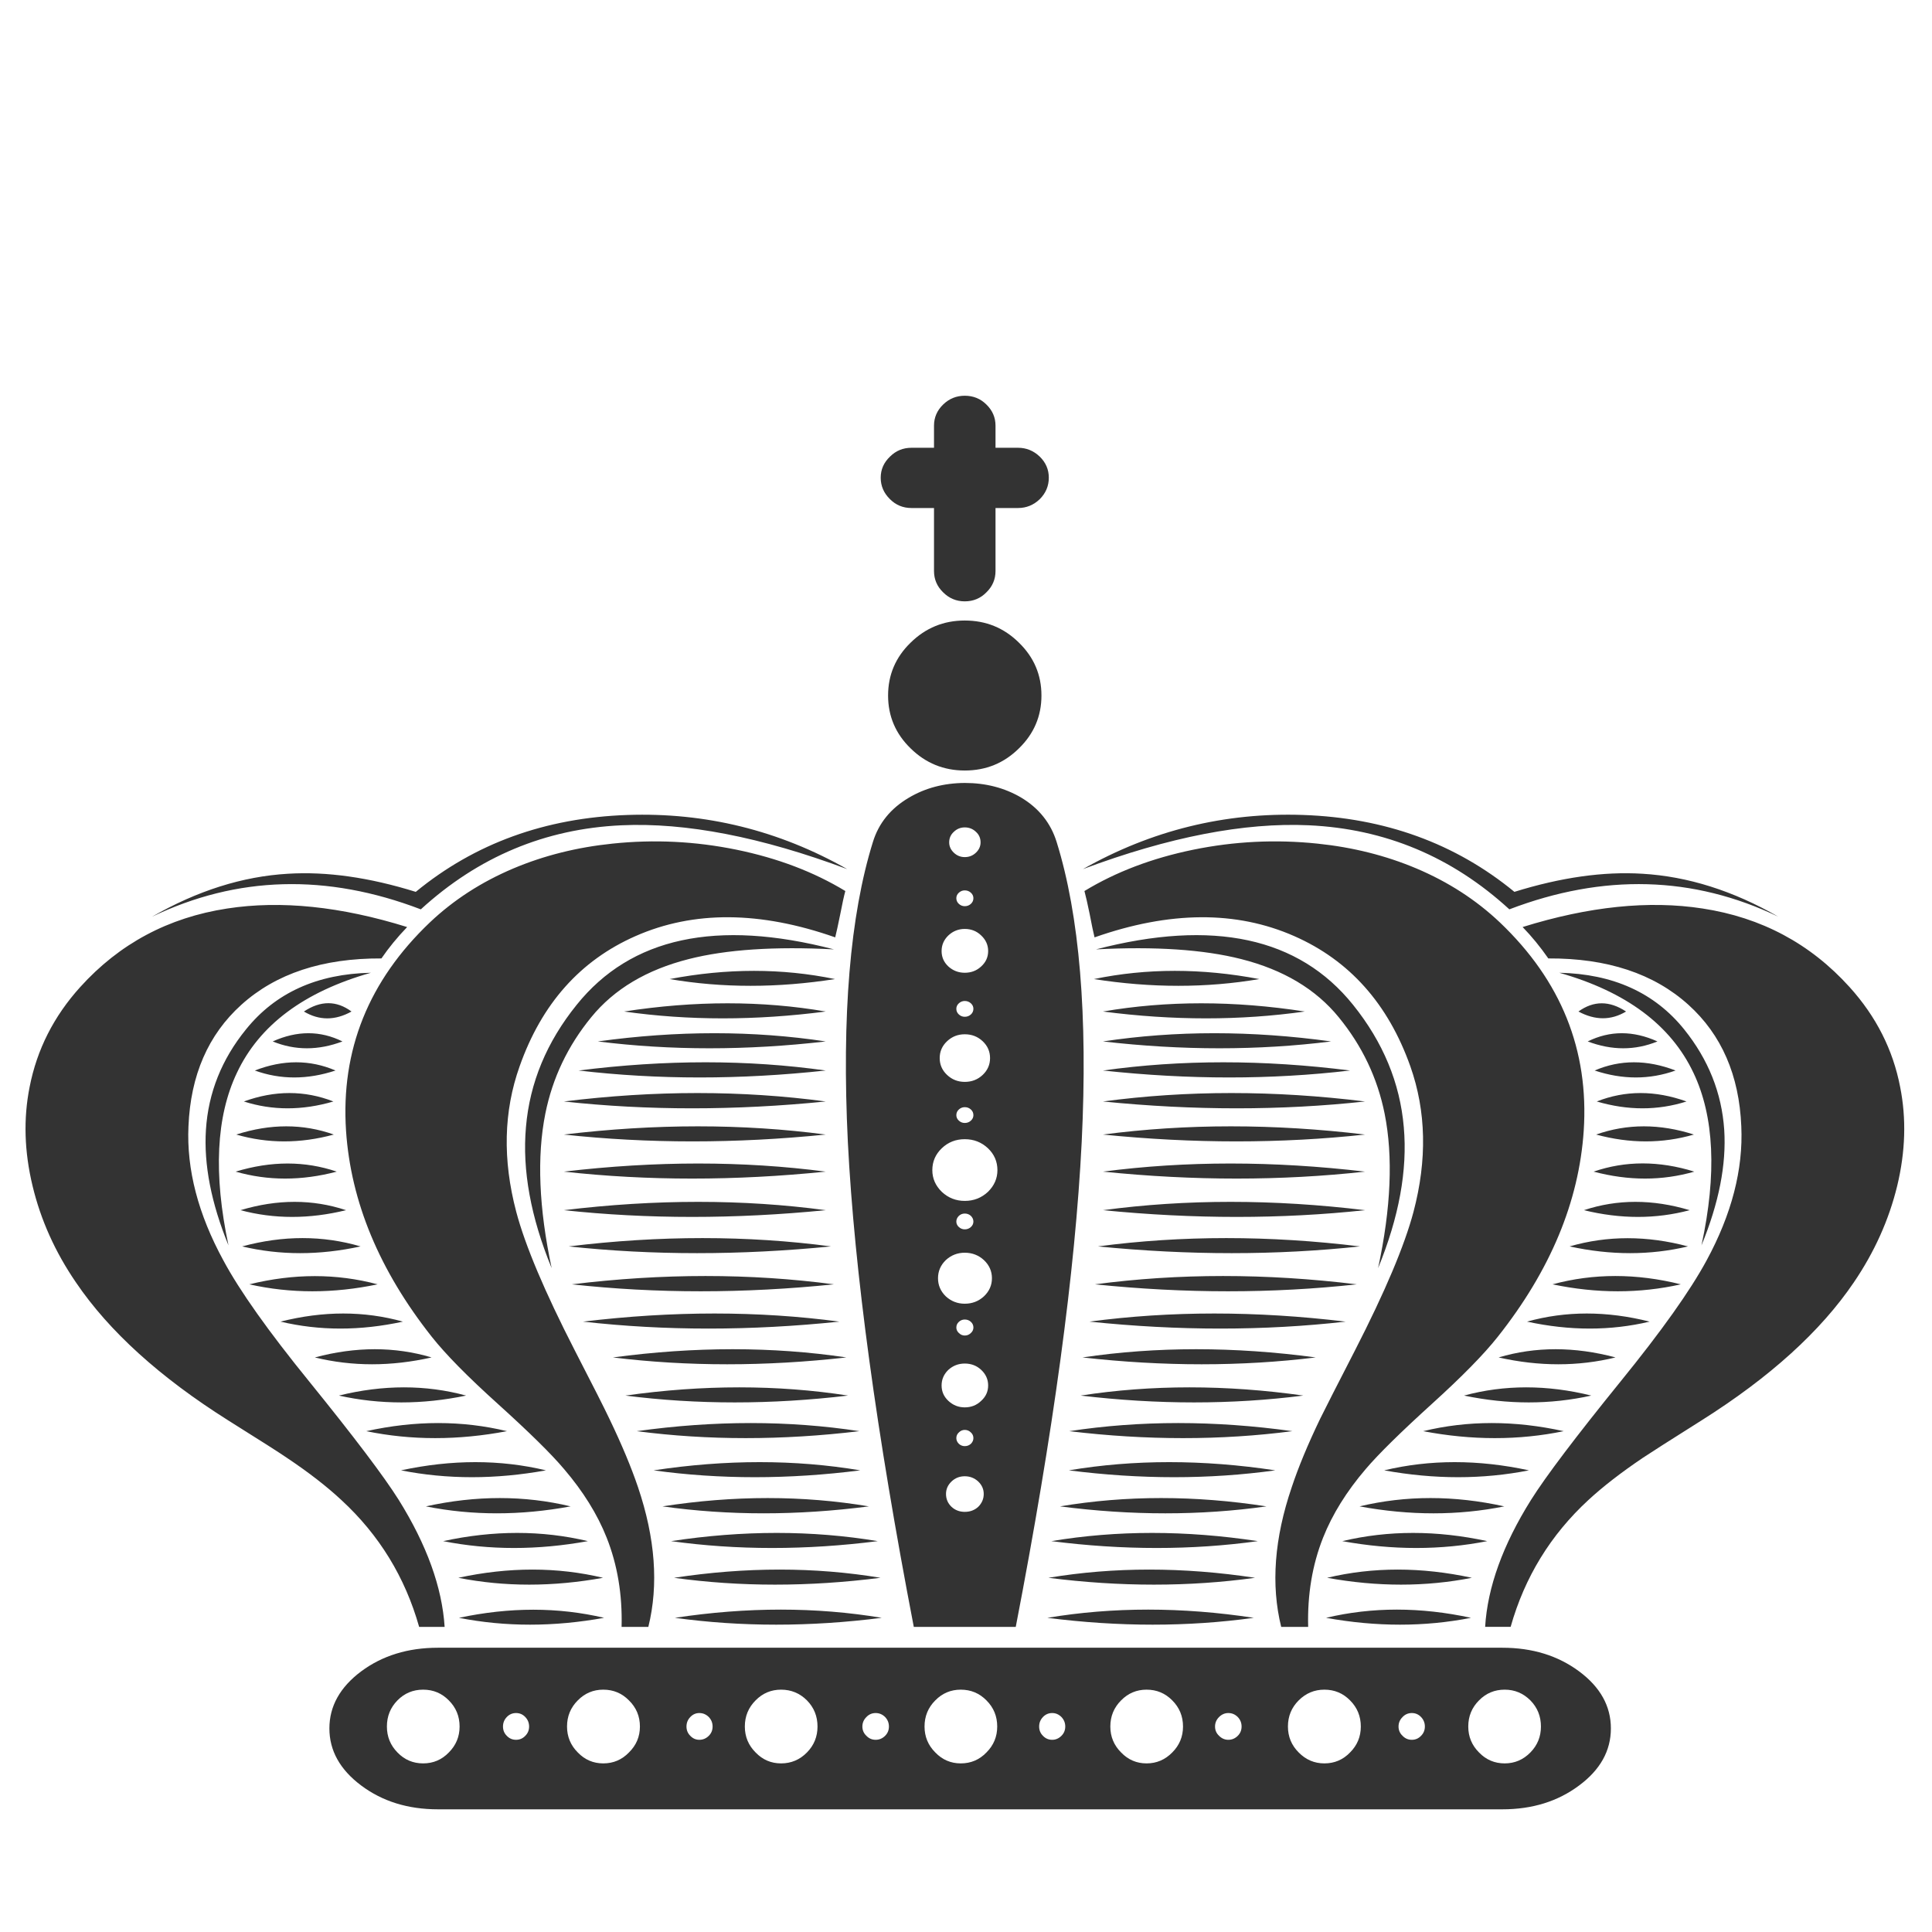 <?xml version="1.0" encoding="utf-8"?>
<!-- Generator: Adobe Illustrator 16.0.0, SVG Export Plug-In . SVG Version: 6.00 Build 0)  -->
<!DOCTYPE svg PUBLIC "-//W3C//DTD SVG 1.1//EN" "http://www.w3.org/Graphics/SVG/1.1/DTD/svg11.dtd">
<svg version="1.1" id="Layer_1" xmlns="http://www.w3.org/2000/svg" xmlns:xlink="http://www.w3.org/1999/xlink" x="0px" y="0px"
	 width="300px" height="300px" viewBox="0 0 300 300" enable-background="new 0 0 300 300" xml:space="preserve">
<path fill-rule="evenodd" clip-rule="evenodd" fill="#333333" d="M38.194,159.849c4.58-5.691,11.046-8.625,19.398-8.8
	c-10.38,2.944-17.316,8.124-20.805,15.539c-3.227,6.782-3.664,15.713-1.309,26.791c-2.682-6.564-3.849-12.551-3.5-17.959
	C32.349,169.684,34.421,164.494,38.194,159.849z M66.751,143.231c3.686-3.489,8.004-6.281,12.955-8.375
	c4.754-2.006,9.89-3.293,15.408-3.86c6.455-0.676,12.877-0.36,19.268,0.949c6.367,1.309,11.994,3.446,16.879,6.412
	c-0.218,0.807-0.48,2.006-0.785,3.598c-0.327,1.614-0.589,2.813-0.785,3.599c-11.667-4.1-22.004-4.166-31.011-0.196
	c-8.571,3.773-14.568,10.512-17.992,20.216c-2.487,6.979-2.661,14.514-0.524,22.604c1.396,5.256,4.428,12.431,9.094,21.524
	c2.792,5.408,4.58,8.941,5.365,10.6c1.918,3.99,3.402,7.534,4.449,10.631c2.682,7.938,3.217,15.168,1.603,21.688H96.52
	c0.131-5.016-0.643-9.639-2.323-13.87c-1.439-3.62-3.642-7.164-6.607-10.631c-1.941-2.312-5.387-5.703-10.337-10.174
	c-4.646-4.188-8.048-7.644-10.207-10.37c-8.134-10.294-12.572-20.958-13.313-31.992C52.904,163.065,57.243,152.281,66.751,143.231z
	 M47.19,157.068c2.595-1.723,5.06-1.723,7.393,0C52.031,158.485,49.567,158.485,47.19,157.068z M37.867,171.037
	c4.798-1.745,9.433-1.745,13.903,0C46.928,172.454,42.294,172.454,37.867,171.037z M42.348,161.714
	c3.773-1.702,7.382-1.702,10.828,0C49.425,163.131,45.815,163.131,42.348,161.714z M39.568,166.228c4.383-1.701,8.56-1.701,12.529,0
	C47.735,167.667,43.559,167.667,39.568,166.228z M59.228,148.825c-9.138-0.043-16.389,2.355-21.753,7.197
	c-5.146,4.645-7.884,10.937-8.211,18.875c-0.305,6.695,1.505,13.642,5.43,20.838c2.53,4.711,6.968,10.97,13.314,18.777
	c6.979,8.613,11.613,14.742,13.903,18.384c4.362,7.001,6.738,13.576,7.131,19.726h-3.958c-2.181-7.721-6.205-14.284-12.071-19.693
	c-2.268-2.115-5.081-4.296-8.439-6.542c-1.069-0.741-4.11-2.683-9.126-5.822c-10.621-6.695-18.504-13.838-23.651-21.427
	c-3.227-4.711-5.474-9.705-6.739-14.982c-1.287-5.343-1.439-10.468-0.458-15.375c1.134-5.802,3.751-10.97,7.851-15.506
	c6.085-6.738,13.696-10.806,22.833-12.202c8.331-1.286,17.643-0.327,27.937,2.879C61.693,145.542,60.362,147.167,59.228,148.825z
	 M51.835,176.172c-5.212,1.418-10.26,1.418-15.146,0C41.989,174.472,47.037,174.472,51.835,176.172z M64.56,138.488
	c9.16-7.524,20.118-11.504,32.876-11.94c12.125-0.415,23.499,2.388,34.119,8.407c-13.369-4.994-25.058-7.262-35.068-6.804
	c-11.842,0.545-22.223,4.896-31.142,13.053c-14.611-5.583-28.525-5.202-41.741,1.145c7.022-4.034,14.055-6.259,21.1-6.673
	C50.723,135.304,57.342,136.241,64.56,138.488z M53.732,187.916c-5.692,1.396-11.155,1.396-16.389,0
	C43.079,186.193,48.542,186.193,53.732,187.916z M55.99,193.542c-6.391,1.396-12.518,1.396-18.385,0
	C43.973,191.82,50.102,191.82,55.99,193.542z M58.639,199.431c-6.87,1.439-13.51,1.439-19.922,0
	C45.63,197.729,52.271,197.729,58.639,199.431z M52.293,181.93c-5.452,1.439-10.686,1.439-15.702,0
	C42.109,180.25,47.343,180.25,52.293,181.93z M84.776,228.315c-7.829,1.418-15.331,1.418-22.506,0
	C70.165,226.615,77.667,226.615,84.776,228.315z M78.725,222.231c-7.589,1.439-14.873,1.439-21.852,0
	C64.483,220.552,71.768,220.552,78.725,222.231z M52.62,216.703c6.891-1.701,13.477-1.701,19.758,0
	C65.574,218.121,58.988,218.121,52.62,216.703z M62.565,205.221c-6.608,1.439-12.943,1.439-19.006,0
	C50.21,203.541,56.545,203.541,62.565,205.221z M67.014,210.782c-6.281,1.418-12.322,1.418-18.123,0
	C55.259,209.081,61.3,209.081,67.014,210.782z M85.66,196.912c-3.25-7.916-4.58-15.211-3.991-21.885
	c0.588-6.892,3.216-13.227,7.883-19.006c8.418-10.468,21.732-13.335,39.942-8.603c-9.203-0.48-16.716,0.021-22.539,1.504
	c-6.542,1.658-11.591,4.667-15.146,9.029c-3.642,4.448-6.019,9.442-7.131,14.981C83.348,179.585,83.675,187.578,85.66,196.912z
	 M61.714,264.037c-1.091,1.112-1.636,2.465-1.636,4.057c0,1.57,0.545,2.912,1.636,4.024c1.09,1.134,2.42,1.7,3.991,1.7
	s2.9-0.566,3.991-1.7c1.112-1.112,1.669-2.454,1.669-4.024c0-1.592-0.557-2.944-1.669-4.057c-1.09-1.111-2.42-1.668-3.991-1.668
	S62.804,262.926,61.714,264.037z M80.131,266c-0.566,0-1.046,0.208-1.439,0.622c-0.392,0.414-0.588,0.905-0.588,1.472
	c0,0.567,0.196,1.048,0.588,1.439c0.393,0.414,0.873,0.622,1.439,0.622c0.567,0,1.047-0.208,1.439-0.622
	c0.393-0.392,0.589-0.872,0.589-1.439c0-0.566-0.197-1.058-0.589-1.472C81.178,266.208,80.698,266,80.131,266z M51.148,268.389
	c0-3.445,1.646-6.4,4.939-8.865c3.293-2.442,7.263-3.664,11.908-3.664h165.296c4.645,0,8.613,1.222,11.906,3.664
	s4.94,5.397,4.94,8.865c0,3.467-1.647,6.422-4.94,8.865c-3.293,2.464-7.262,3.696-11.906,3.696H67.995
	c-4.645,0-8.615-1.232-11.908-3.696C52.794,274.789,51.148,271.834,51.148,268.389z M136.756,74.175c0-1.265,0.48-2.355,1.439-3.271
	c0.917-0.916,2.029-1.374,3.337-1.374h3.5v-3.435c0-1.265,0.469-2.355,1.407-3.271c0.938-0.916,2.061-1.374,3.369-1.374
	c1.33,0,2.453,0.458,3.369,1.374c0.938,0.917,1.406,2.007,1.406,3.271v3.435h3.501c1.287,0,2.409,0.458,3.369,1.374
	c0.938,0.916,1.406,2.006,1.406,3.271c0,1.287-0.469,2.398-1.406,3.336c-0.96,0.916-2.082,1.374-3.369,1.374h-3.501v9.781
	c0,1.287-0.469,2.388-1.406,3.304c-0.916,0.938-2.039,1.407-3.369,1.407c-1.309,0-2.432-0.469-3.369-1.407
	c-0.938-0.916-1.407-2.017-1.407-3.304v-9.781h-3.5c-1.309,0-2.421-0.458-3.337-1.374C137.236,76.574,136.756,75.462,136.756,74.175
	z M158.216,99.789c2.333,2.268,3.5,5.005,3.5,8.211c0,3.206-1.167,5.943-3.5,8.21c-2.312,2.29-5.114,3.435-8.407,3.435
	c-3.271,0-6.074-1.145-8.407-3.435c-2.334-2.268-3.5-5.005-3.5-8.21c0-3.206,1.167-5.943,3.5-8.211
	c2.333-2.29,5.136-3.435,8.407-3.435C153.102,96.354,155.904,97.499,158.216,99.789z M185.269,131.945
	c6.39-1.309,12.823-1.625,19.301-0.949c5.496,0.567,10.62,1.854,15.375,3.86c4.95,2.094,9.269,4.885,12.953,8.375
	c9.51,9.05,13.849,19.834,13.021,32.353c-0.742,11.034-5.19,21.698-13.348,31.992c-2.158,2.727-5.55,6.183-10.173,10.37
	c-4.929,4.471-8.374,7.862-10.337,10.174c-2.966,3.467-5.169,7.011-6.608,10.631c-1.679,4.231-2.453,8.854-2.322,13.87h-4.188
	c-1.613-6.521-1.068-13.75,1.636-21.688c1.025-3.097,2.497-6.641,4.416-10.631c0.807-1.636,2.605-5.169,5.398-10.6
	c4.666-9.094,7.698-16.269,9.093-21.524c2.138-8.091,1.974-15.626-0.49-22.604c-3.445-9.704-9.454-16.443-18.024-20.216
	c-9.007-3.969-19.344-3.904-31.012,0.196c-0.196-0.785-0.446-1.984-0.752-3.599c-0.327-1.592-0.6-2.792-0.817-3.598
	C173.274,135.391,178.9,133.254,185.269,131.945z M149.809,121.576c3.249,0,6.161,0.752,8.734,2.257
	c2.77,1.658,4.612,3.958,5.528,6.902c3.555,11.406,4.853,26.944,3.893,46.615c-1.003,20.063-4.416,45.154-10.238,75.271h-15.833
	c-5.801-30.117-9.213-55.208-10.239-75.271c-0.959-19.671,0.338-35.209,3.893-46.615c0.895-2.9,2.737-5.179,5.528-6.837
	C143.625,122.371,146.537,121.597,149.809,121.576z M148.893,174.014c0.261,0.24,0.566,0.359,0.916,0.359
	c0.371,0,0.687-0.119,0.949-0.359s0.392-0.523,0.392-0.851c0-0.35-0.13-0.644-0.392-0.884c-0.262-0.239-0.578-0.359-0.949-0.359
	c-0.349,0-0.654,0.12-0.916,0.359c-0.262,0.24-0.393,0.534-0.393,0.884C148.5,173.49,148.631,173.773,148.893,174.014z
	 M152.589,161.681c-0.764-0.72-1.69-1.079-2.78-1.079c-1.068,0-1.985,0.359-2.748,1.079s-1.145,1.593-1.145,2.617
	c0,1.025,0.382,1.897,1.145,2.617s1.68,1.079,2.748,1.079c1.09,0,2.017-0.359,2.78-1.079s1.146-1.592,1.146-2.617
	C153.734,163.273,153.353,162.4,152.589,161.681z M150.757,157.526c0.262-0.24,0.392-0.534,0.392-0.883
	c0-0.327-0.13-0.611-0.392-0.851c-0.262-0.24-0.578-0.36-0.949-0.36c-0.349,0-0.654,0.12-0.916,0.36
	c-0.262,0.239-0.393,0.523-0.393,0.851c0,0.349,0.131,0.643,0.393,0.883c0.261,0.239,0.566,0.359,0.916,0.359
	C150.18,157.886,150.495,157.766,150.757,157.526z M152.36,145.259c-0.698-0.676-1.549-1.014-2.552-1.014
	c-0.981,0-1.832,0.338-2.551,1.014c-0.698,0.677-1.047,1.483-1.047,2.421c0,0.938,0.349,1.734,1.047,2.388
	c0.719,0.654,1.57,0.981,2.551,0.981c1.003,0,1.854-0.327,2.552-0.981c0.72-0.654,1.079-1.45,1.079-2.388
	C153.439,146.742,153.08,145.936,152.36,145.259z M150.757,140.352c0.262-0.239,0.392-0.534,0.392-0.883
	c0-0.327-0.13-0.611-0.392-0.851c-0.262-0.24-0.578-0.36-0.949-0.36c-0.349,0-0.654,0.12-0.916,0.36
	c-0.262,0.24-0.393,0.523-0.393,0.851c0,0.349,0.131,0.644,0.393,0.883c0.261,0.24,0.566,0.36,0.916,0.36
	C150.18,140.712,150.495,140.592,150.757,140.352z M149.809,128.478c-0.654,0-1.221,0.229-1.701,0.688
	c-0.479,0.436-0.72,0.981-0.72,1.635c0,0.611,0.24,1.145,0.72,1.603c0.48,0.458,1.047,0.687,1.701,0.687
	c0.676,0,1.254-0.229,1.733-0.687c0.48-0.458,0.72-0.992,0.72-1.603c0-0.654-0.239-1.199-0.72-1.635
	C151.063,128.707,150.484,128.478,149.809,128.478z M170.188,147.418c18.188-4.732,31.491-1.865,39.909,8.603
	c4.667,5.802,7.294,12.136,7.884,19.006c0.589,6.674-0.741,13.969-3.991,21.885c2.007-9.334,2.345-17.327,1.015-23.979
	c-1.113-5.539-3.489-10.533-7.132-14.981c-3.555-4.362-8.604-7.372-15.146-9.029C186.883,147.44,179.37,146.938,170.188,147.418z
	 M128.218,166.228c-13.303,1.439-26.093,1.439-38.371,0C103.324,164.526,116.115,164.526,128.218,166.228z M128.218,161.714
	c-12.278,1.417-24.076,1.417-35.395,0C105.167,160.012,116.965,160.012,128.218,161.714z M128.218,157.068
	c-10.882,1.417-21.317,1.417-31.306,0C107.904,155.367,118.339,155.367,128.218,157.068z M129.658,152.03
	c-8.919,1.396-17.479,1.396-25.679,0C112.876,150.33,121.436,150.33,129.658,152.03z M134.924,233.909
	c-11.122,1.439-21.808,1.439-32.058,0C113.967,232.188,124.652,232.188,134.924,233.909z M136.299,239.307
	c-11.167,1.418-21.863,1.418-32.092,0C115.374,237.606,126.07,237.606,136.299,239.307z M130.345,205.221
	c-13.826,1.439-27.097,1.439-39.811,0C104.491,203.541,117.761,203.541,130.345,205.221z M129.036,193.542
	c-14.153,1.396-27.729,1.396-40.727,0C102.441,191.82,116.017,191.82,129.036,193.542z M129.494,199.431
	c-14.023,1.439-27.587,1.439-40.694,0C102.91,197.708,116.475,197.708,129.494,199.431z M131.424,210.782
	c-12.583,1.418-24.665,1.418-36.246,0C107.893,209.081,119.975,209.081,131.424,210.782z M131.686,216.703
	c-11.928,1.418-23.455,1.418-34.577,0C109.169,215.002,120.694,215.002,131.686,216.703z M133.452,222.231
	c-12.016,1.439-23.542,1.439-34.577,0C110.935,220.552,122.461,220.552,133.452,222.231z M133.583,228.315
	c-11.144,1.418-21.84,1.418-32.09,0C112.746,226.615,123.442,226.615,133.583,228.315z M146.243,178.299
	c-0.981,0.938-1.472,2.071-1.472,3.402c0,1.286,0.491,2.409,1.472,3.369c1.003,0.938,2.192,1.406,3.566,1.406
	c1.396,0,2.595-0.469,3.599-1.406c0.98-0.96,1.472-2.083,1.472-3.369c0-1.331-0.491-2.465-1.472-3.402
	c-1.004-0.938-2.203-1.406-3.599-1.406S147.224,177.361,146.243,178.299z M150.757,188.799c-0.262-0.239-0.578-0.359-0.949-0.359
	c-0.349,0-0.654,0.12-0.916,0.359c-0.262,0.262-0.393,0.557-0.393,0.884s0.131,0.61,0.393,0.851c0.261,0.24,0.566,0.359,0.916,0.359
	c0.371,0,0.687-0.119,0.949-0.359s0.392-0.523,0.392-0.851S151.02,189.061,150.757,188.799z M152.785,195.669
	c-0.829-0.763-1.821-1.146-2.977-1.146c-1.134,0-2.116,0.383-2.944,1.146c-0.807,0.785-1.21,1.723-1.21,2.813
	c0,1.09,0.403,2.028,1.21,2.813c0.829,0.763,1.81,1.145,2.944,1.145c1.156,0,2.147-0.382,2.977-1.145
	c0.829-0.785,1.243-1.724,1.243-2.813C154.028,197.392,153.614,196.454,152.785,195.669z M149.809,204.894
	c-0.349,0-0.654,0.12-0.916,0.36c-0.262,0.24-0.393,0.534-0.393,0.883c0,0.327,0.131,0.61,0.393,0.851
	c0.261,0.262,0.566,0.393,0.916,0.393c0.371,0,0.687-0.131,0.949-0.393c0.262-0.24,0.392-0.523,0.392-0.851
	c0-0.349-0.13-0.643-0.392-0.883S150.18,204.894,149.809,204.894z M152.36,212.712c-0.698-0.654-1.549-0.981-2.552-0.981
	c-0.981,0-1.832,0.327-2.551,0.981c-0.698,0.677-1.047,1.483-1.047,2.421s0.349,1.733,1.047,2.388
	c0.719,0.676,1.57,1.015,2.551,1.015c1.003,0,1.854-0.339,2.552-1.015c0.72-0.654,1.079-1.45,1.079-2.388
	S153.08,213.389,152.36,212.712z M150.757,222.428c-0.262-0.262-0.578-0.393-0.949-0.393c-0.349,0-0.654,0.131-0.916,0.393
	c-0.262,0.24-0.393,0.534-0.393,0.883c0,0.327,0.131,0.622,0.393,0.884c0.261,0.239,0.566,0.359,0.916,0.359
	c0.371,0,0.687-0.12,0.949-0.359c0.262-0.262,0.392-0.557,0.392-0.884C151.149,222.962,151.02,222.668,150.757,222.428z
	 M151.902,230.05c-0.589-0.546-1.287-0.817-2.094-0.817c-0.807,0-1.494,0.271-2.061,0.817c-0.567,0.545-0.851,1.188-0.851,1.93
	c0,0.785,0.284,1.45,0.851,1.996c0.566,0.523,1.253,0.784,2.061,0.784c0.829,0,1.526-0.261,2.094-0.784
	c0.567-0.567,0.851-1.232,0.851-1.996C152.753,231.238,152.47,230.595,151.902,230.05z M267.736,175.42
	c0.35,5.408-0.828,11.395-3.532,17.959c2.398-11.078,1.984-20.009-1.243-26.791c-3.512-7.415-10.457-12.595-20.838-15.539
	c8.353,0.175,14.818,3.108,19.398,8.8C265.272,164.516,267.344,169.706,267.736,175.42z M247.618,166.228
	c3.948-1.701,8.135-1.701,12.562,0C256.146,167.667,251.959,167.667,247.618,166.228z M247.945,171.037
	c4.428-1.745,9.073-1.745,13.936,0C257.41,172.454,252.766,172.454,247.945,171.037z M247.848,176.172c4.819-1.7,9.879-1.7,15.178,0
	C258.141,177.59,253.082,177.59,247.848,176.172z M262.176,156.021c-5.365-4.842-12.616-7.24-21.754-7.197
	c-1.243-1.788-2.573-3.413-3.991-4.874c10.294-3.206,19.606-4.165,27.937-2.879c9.138,1.396,16.749,5.463,22.833,12.202
	c4.122,4.559,6.739,9.727,7.852,15.506c0.981,4.907,0.828,10.032-0.459,15.375c-1.286,5.277-3.532,10.271-6.738,14.982
	c-5.146,7.589-13.03,14.731-23.65,21.427c-5.017,3.162-8.058,5.103-9.127,5.822c-3.358,2.269-6.172,4.448-8.44,6.542
	c-5.865,5.409-9.89,11.973-12.07,19.693h-3.958c0.371-6.149,2.747-12.725,7.131-19.726c2.29-3.642,6.924-9.771,13.903-18.384
	c6.346-7.808,10.795-14.066,13.346-18.777c3.904-7.196,5.703-14.143,5.397-20.838C270.059,166.958,267.322,160.666,262.176,156.021z
	 M163.384,266c-0.566,0-1.046,0.208-1.439,0.622c-0.392,0.414-0.588,0.905-0.588,1.472c0,0.567,0.196,1.048,0.588,1.439
	c0.394,0.414,0.873,0.622,1.439,0.622c0.545,0,1.025-0.208,1.439-0.622c0.393-0.392,0.589-0.872,0.589-1.439
	c0-0.566-0.196-1.058-0.589-1.472C164.409,266.208,163.929,266,163.384,266z M149.187,262.369c-1.548,0-2.867,0.557-3.958,1.668
	c-1.112,1.112-1.668,2.465-1.668,4.057c0,1.57,0.556,2.912,1.668,4.024c1.091,1.134,2.41,1.7,3.958,1.7
	c1.571,0,2.901-0.566,3.991-1.7c1.112-1.112,1.669-2.454,1.669-4.024c0-1.592-0.557-2.944-1.669-4.057
	C152.088,262.926,150.757,262.369,149.187,262.369z M190.731,266c-0.545,0-1.024,0.208-1.438,0.622
	c-0.415,0.414-0.622,0.905-0.622,1.472c0,0.567,0.207,1.048,0.622,1.439c0.414,0.414,0.894,0.622,1.438,0.622
	c0.567,0,1.058-0.208,1.472-0.622c0.394-0.392,0.59-0.872,0.59-1.439c0-0.566-0.196-1.058-0.59-1.472
	C191.789,266.208,191.299,266,190.731,266z M178.039,262.369c-1.548,0-2.868,0.557-3.958,1.668
	c-1.112,1.112-1.669,2.465-1.669,4.057c0,1.57,0.557,2.912,1.669,4.024c1.09,1.134,2.41,1.7,3.958,1.7
	c1.549,0,2.879-0.566,3.991-1.7c1.112-1.112,1.668-2.454,1.668-4.024c0-1.592-0.556-2.944-1.668-4.057
	C180.939,262.926,179.609,262.369,178.039,262.369z M205.91,251.215c7.153-1.701,14.655-1.701,22.506,0
	C221.22,252.632,213.718,252.632,205.91,251.215z M206.073,244.999c7.132-1.7,14.623-1.7,22.475,0
	C221.372,246.417,213.881,246.417,206.073,244.999z M205.648,262.369c-1.549,0-2.879,0.557-3.991,1.668
	c-1.112,1.112-1.668,2.465-1.668,4.057c0,1.57,0.556,2.912,1.668,4.024c1.112,1.134,2.442,1.7,3.991,1.7
	c1.57,0,2.901-0.566,3.991-1.7c1.112-1.112,1.668-2.454,1.668-4.024c0-1.592-0.556-2.944-1.668-4.057
	C208.55,262.926,207.219,262.369,205.648,262.369z M220.663,269.533c0.394-0.392,0.589-0.872,0.589-1.439
	c0-0.566-0.195-1.058-0.589-1.472c-0.393-0.414-0.872-0.622-1.438-0.622c-0.567,0-1.047,0.208-1.439,0.622
	c-0.415,0.414-0.622,0.905-0.622,1.472c0,0.567,0.207,1.048,0.622,1.439c0.393,0.414,0.872,0.622,1.439,0.622
	C219.791,270.155,220.271,269.947,220.663,269.533z M229.659,264.037c-1.111,1.112-1.668,2.465-1.668,4.057
	c0,1.57,0.557,2.912,1.668,4.024c1.091,1.134,2.421,1.7,3.991,1.7c1.548,0,2.878-0.566,3.991-1.7
	c1.09-1.112,1.635-2.454,1.635-4.024c0-1.592-0.545-2.944-1.635-4.057c-1.113-1.111-2.443-1.668-3.991-1.668
	C232.08,262.369,230.75,262.926,229.659,264.037z M169.861,152.03c8.2-1.701,16.76-1.701,25.68,0
	C187.341,153.426,178.781,153.426,169.861,152.03z M163.253,239.307c10.163-1.7,20.85-1.7,32.059,0
	C185.062,240.725,174.375,240.725,163.253,239.307z M164.595,233.909c10.249-1.722,20.936-1.722,32.059,0
	C186.402,235.349,175.717,235.349,164.595,233.909z M202.378,216.703c-11.101,1.418-22.627,1.418-34.578,0
	C178.813,215.002,190.339,215.002,202.378,216.703z M168.095,210.782c11.449-1.701,23.521-1.701,36.212,0
	C192.749,212.2,180.678,212.2,168.095,210.782z M169.175,205.221c12.582-1.68,25.843-1.68,39.778,0
	C196.26,206.66,183.001,206.66,169.175,205.221z M170.025,199.431c12.976-1.723,26.529-1.723,40.66,0
	C197.579,200.87,184.025,200.87,170.025,199.431z M170.483,193.542c13.019-1.722,26.584-1.722,40.693,0
	C198.18,194.938,184.614,194.938,170.483,193.542z M171.268,187.916c12.867-1.723,26.432-1.723,40.694,0
	C198.965,189.312,185.399,189.312,171.268,187.916z M171.268,181.93c12.846-1.68,26.41-1.68,40.694,0
	C198.942,183.369,185.378,183.369,171.268,181.93z M171.268,176.172c12.933-1.7,26.497-1.7,40.694,0
	C198.877,177.59,185.313,177.59,171.268,176.172z M171.268,157.068c9.901-1.701,20.348-1.701,31.339,0
	C192.597,158.485,182.15,158.485,171.268,157.068z M171.268,161.714c11.253-1.702,23.063-1.702,35.428,0
	C195.377,163.131,183.568,163.131,171.268,161.714z M171.268,166.228c12.125-1.701,24.916-1.701,38.372,0
	C197.383,167.667,184.593,167.667,171.268,166.228z M171.268,171.037c13.02-1.745,26.585-1.745,40.694,0
	C198.942,172.454,185.378,172.454,171.268,171.037z M165.969,228.315c10.097-1.7,20.783-1.7,32.058,0
	C187.777,229.733,177.091,229.733,165.969,228.315z M166.033,222.231c11.014-1.68,22.562-1.68,34.643,0
	C189.598,223.671,178.051,223.671,166.033,222.231z M246.539,161.714c3.446-1.702,7.055-1.702,10.828,0
	C253.899,163.131,250.29,163.131,246.539,161.714z M245.1,157.068c2.355-1.701,4.819-1.701,7.393,0
	C250.159,158.464,247.695,158.464,245.1,157.068z M241.076,199.431c6.368-1.723,13.009-1.723,19.922,0
	C254.586,200.87,247.945,200.87,241.076,199.431z M232.702,210.782c5.735-1.701,11.787-1.701,18.155,0
	C245.056,212.2,239.004,212.2,232.702,210.782z M237.118,205.221c6.019-1.68,12.365-1.68,19.038,0
	C250.094,206.66,243.747,206.66,237.118,205.221z M247.095,216.703c-6.367,1.418-12.953,1.418-19.758,0
	C233.618,215.002,240.204,215.002,247.095,216.703z M243.726,193.542c5.888-1.7,12.017-1.7,18.385,0
	C256.244,194.938,250.116,194.938,243.726,193.542z M245.95,187.916c5.19-1.723,10.664-1.723,16.421,0
	C257.138,189.312,251.664,189.312,245.95,187.916z M247.455,181.93c4.951-1.701,10.163-1.701,15.637,0
	C258.098,183.369,252.885,183.369,247.455,181.93z M208.43,239.307c7.153-1.7,14.654-1.7,22.506,0
	C223.738,240.725,216.237,240.725,208.43,239.307z M211.111,233.909c7.197-1.722,14.688-1.722,22.474,0
	C226.41,235.349,218.919,235.349,211.111,233.909z M214.938,228.315c7.11-1.7,14.602-1.7,22.474,0
	C230.237,229.733,222.746,229.733,214.938,228.315z M220.99,222.231c6.914-1.68,14.187-1.68,21.819,0
	C235.831,223.671,228.559,223.671,220.99,222.231z M255.012,135.674c7.066,0.415,14.11,2.639,21.132,6.673
	c-13.216-6.346-27.14-6.728-41.773-1.145c-8.897-8.157-19.278-12.507-31.143-13.053c-10.01-0.458-21.699,1.81-35.067,6.804
	c10.643-6.019,22.026-8.821,34.151-8.407c12.736,0.436,23.685,4.416,32.844,11.94C242.374,136.241,248.993,135.304,255.012,135.674z
	 M121.284,262.369c-1.549,0-2.868,0.557-3.958,1.668c-1.112,1.112-1.668,2.465-1.668,4.057c0,1.57,0.556,2.912,1.668,4.024
	c1.09,1.134,2.41,1.7,3.958,1.7c1.57,0,2.911-0.566,4.023-1.7c1.091-1.112,1.636-2.454,1.636-4.024c0-1.592-0.545-2.944-1.636-4.057
	C124.195,262.926,122.854,262.369,121.284,262.369z M137.443,266.622c-0.415-0.414-0.905-0.622-1.472-0.622
	c-0.567,0-1.047,0.208-1.439,0.622c-0.415,0.414-0.622,0.905-0.622,1.472c0,0.567,0.207,1.048,0.622,1.439
	c0.392,0.414,0.872,0.622,1.439,0.622c0.566,0,1.057-0.208,1.472-0.622c0.393-0.392,0.588-0.872,0.588-1.439
	C138.032,267.527,137.836,267.036,137.443,266.622z M93.674,262.369c-1.549,0-2.868,0.557-3.958,1.668
	c-1.112,1.112-1.668,2.465-1.668,4.057c0,1.57,0.556,2.912,1.668,4.024c1.091,1.134,2.41,1.7,3.958,1.7c1.57,0,2.9-0.566,3.99-1.7
	c1.134-1.112,1.702-2.454,1.702-4.024c0-1.592-0.567-2.944-1.702-4.057C96.575,262.926,95.245,262.369,93.674,262.369z
	 M108.591,270.155c0.567,0,1.058-0.208,1.472-0.622c0.393-0.392,0.589-0.872,0.589-1.439c0-0.566-0.196-1.058-0.589-1.472
	c-0.414-0.414-0.905-0.622-1.472-0.622c-0.545,0-1.014,0.208-1.406,0.622c-0.393,0.414-0.589,0.905-0.589,1.472
	c0,0.567,0.196,1.048,0.589,1.439C107.577,269.947,108.046,270.155,108.591,270.155z M136.724,244.999
	c-11.144,1.418-21.83,1.418-32.058,0C115.832,243.299,126.518,243.299,136.724,244.999z M136.919,251.215
	c-11.144,1.417-21.851,1.417-32.123,0C116.005,249.514,126.713,249.514,136.919,251.215z M162.632,251.215
	c10.185-1.701,20.87-1.701,32.059,0C184.44,252.632,173.754,252.632,162.632,251.215z M162.796,244.999
	c10.184-1.7,20.881-1.7,32.091,0C184.636,246.417,173.939,246.417,162.796,244.999z M128.218,187.916
	c-14.11,1.396-27.664,1.396-40.661,0C101.82,186.193,115.374,186.193,128.218,187.916z M91.286,239.307
	c-7.807,1.418-15.298,1.418-22.473,0C76.642,237.606,84.133,237.606,91.286,239.307z M88.604,233.909
	c-7.786,1.439-15.276,1.439-22.473,0C73.938,232.188,81.429,232.188,88.604,233.909z M93.642,244.999
	c-7.808,1.418-15.299,1.418-22.474,0C79.019,243.299,86.51,243.299,93.642,244.999z M93.805,251.215
	c-7.829,1.417-15.342,1.417-22.539,0C79.139,249.535,86.652,249.535,93.805,251.215z M128.218,171.037
	c-14.11,1.417-27.664,1.417-40.661,0C101.667,169.292,115.221,169.292,128.218,171.037z M128.218,176.172
	c-14,1.418-27.554,1.418-40.661,0C101.754,174.472,115.308,174.472,128.218,176.172z M128.218,181.93
	c-14.11,1.439-27.664,1.439-40.661,0C101.841,180.25,115.395,180.25,128.218,181.93z"/>
</svg>
